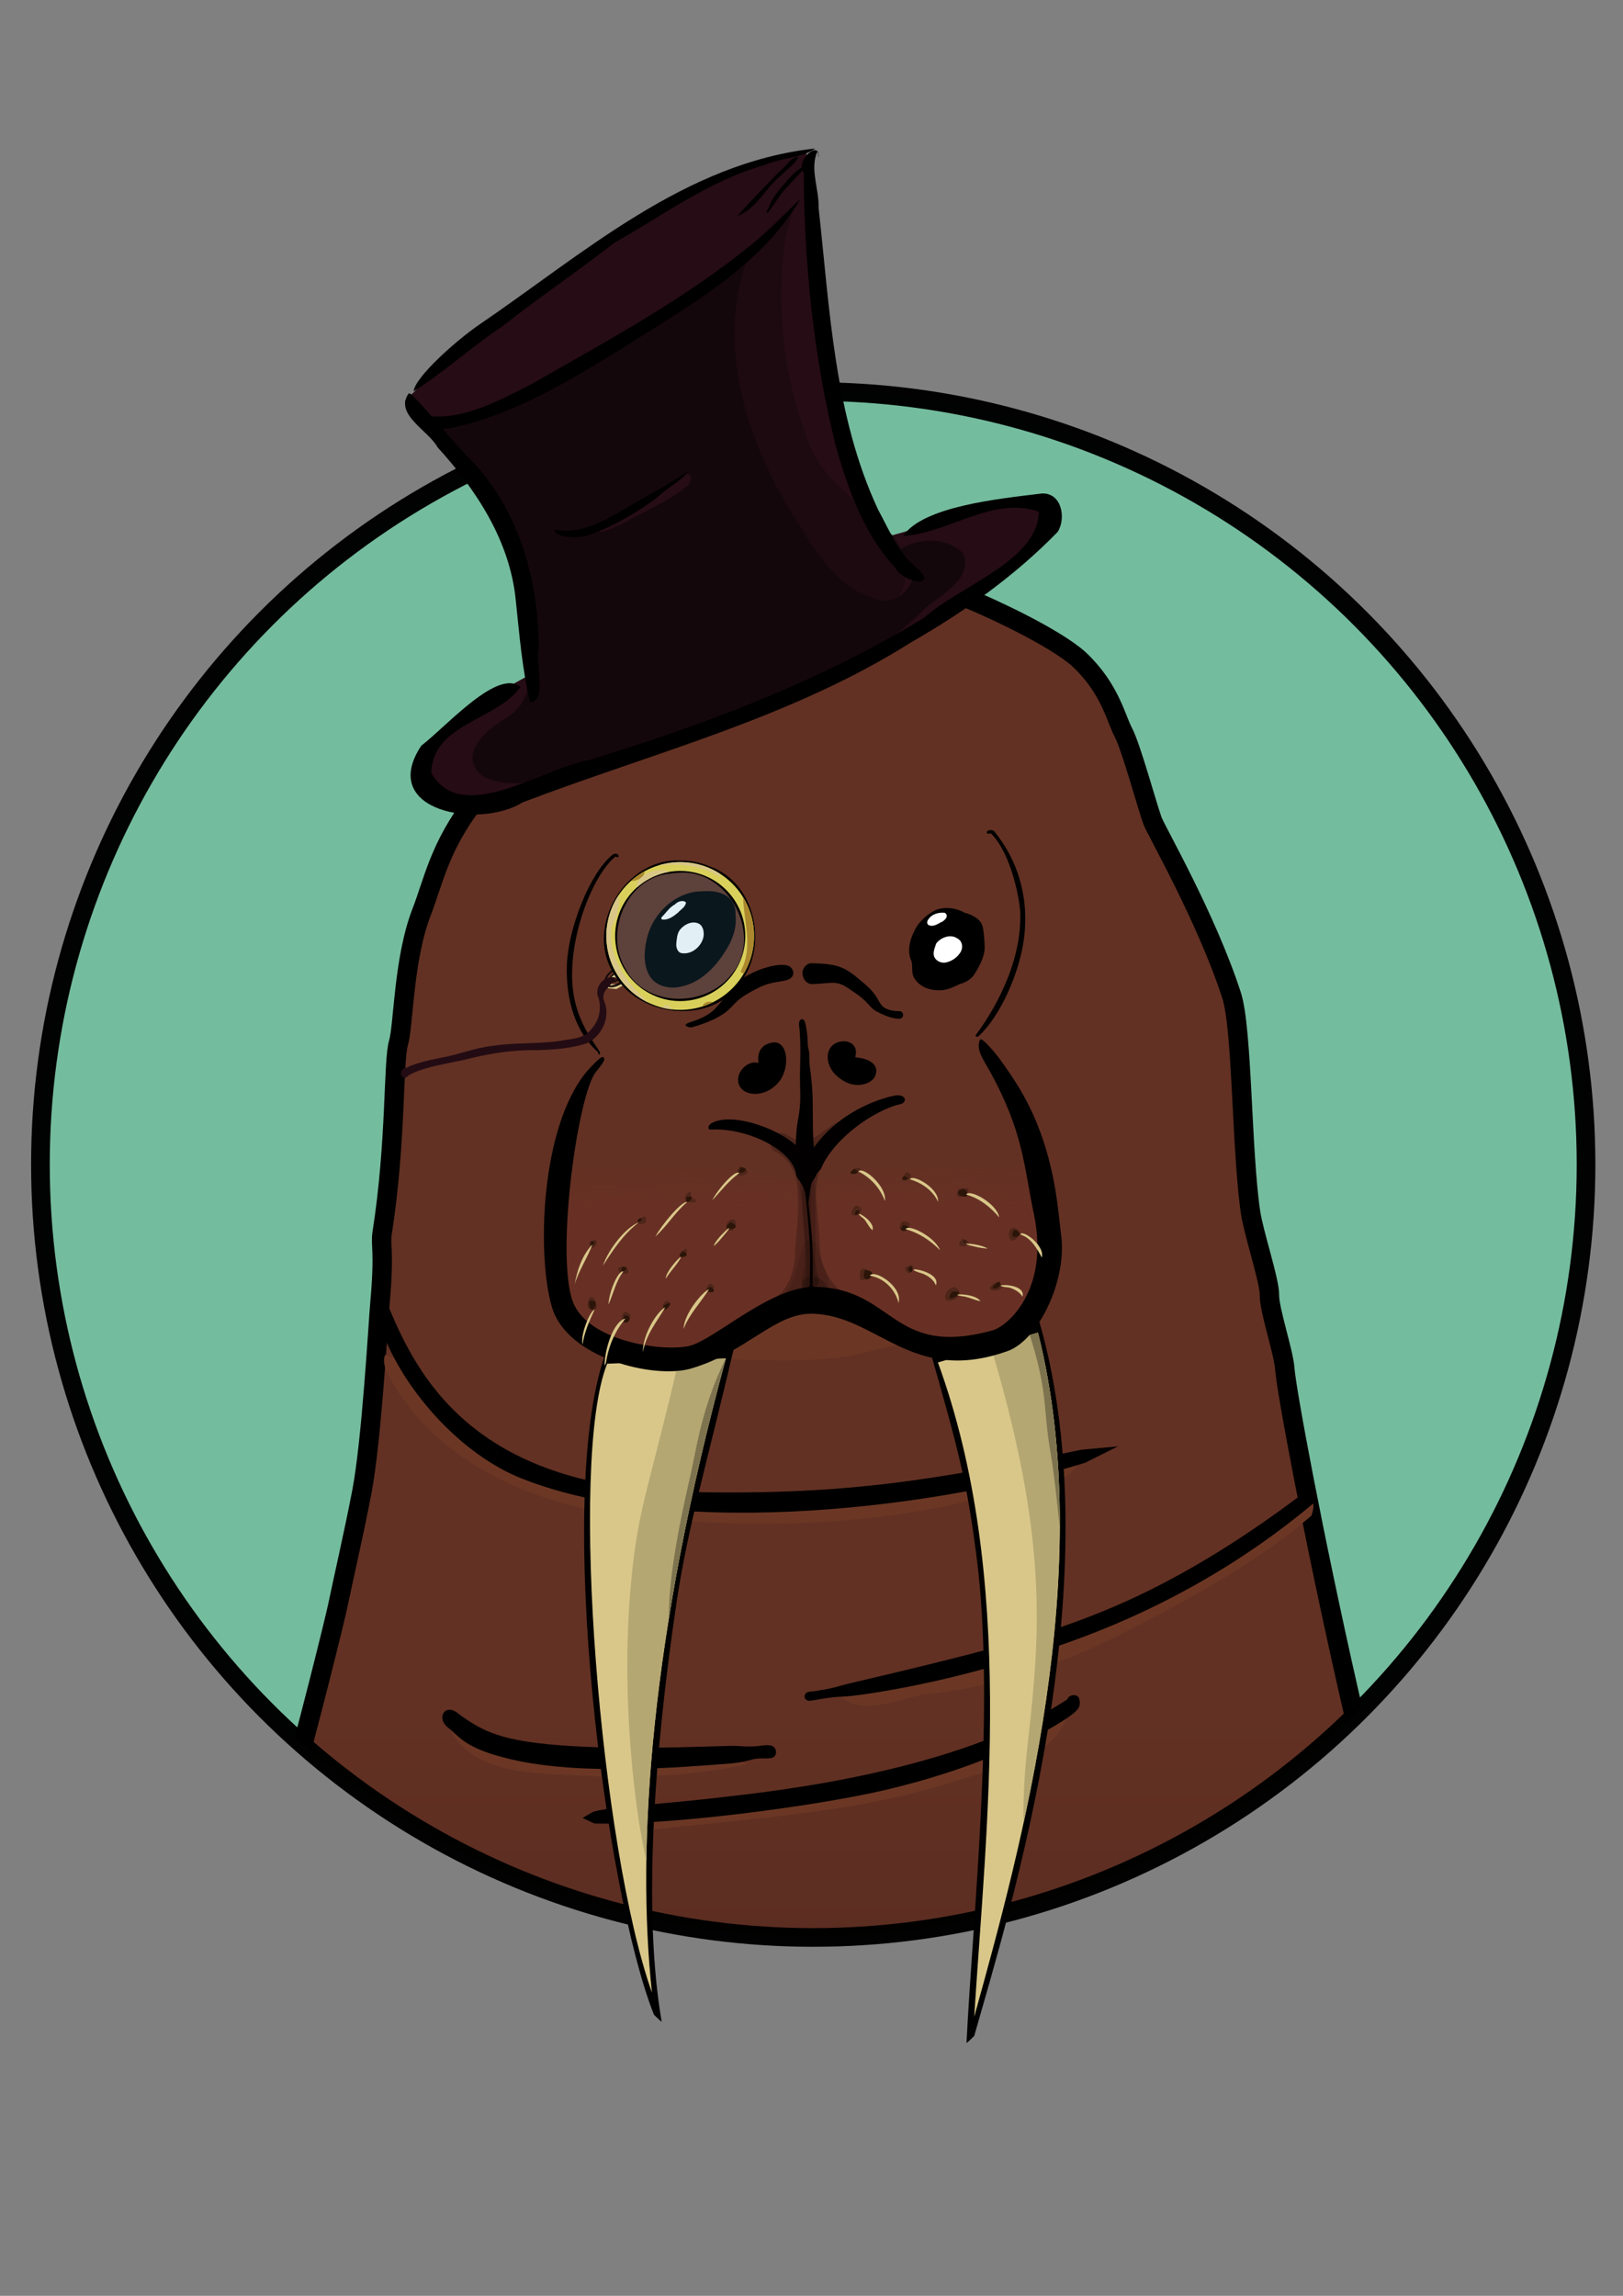 <?xml version="1.0" encoding="UTF-8" standalone="no"?>
<!-- Created with Inkscape (http://www.inkscape.org/) -->

<svg
   xmlns:dc="http://purl.org/dc/elements/1.1/"
   xmlns:cc="http://creativecommons.org/ns#"
   xmlns:rdf="http://www.w3.org/1999/02/22-rdf-syntax-ns#"
   xmlns:svg="http://www.w3.org/2000/svg"
   xmlns="http://www.w3.org/2000/svg"
   xmlns:xlink="http://www.w3.org/1999/xlink"
   xmlns:sodipodi="http://sodipodi.sourceforge.net/DTD/sodipodi-0.dtd"
   xmlns:inkscape="http://www.inkscape.org/namespaces/inkscape"
   width="210mm"
   height="297mm"
   viewBox="0 0 210 297"
   version="1.1"
   id="svg1334"
   inkscape:version="0.92.2 5c3e80d, 2017-08-06"
   sodipodi:docname="walrus-simplified.svg">
  <rect x="0" y="0" width="210" height="297" fill="#808080" stroke="none"/>
  <defs
     id="defs1328">
    <clipPath
       clipPathUnits="userSpaceOnUse"
       id="clipPath6687">
      <circle
         id="circle6689"
         cx="144.528"
         cy="187.377"
         r="59.679"
         style="fill:#000000;fill-opacity:1;stroke:#000000;stroke-width:1.441;stroke-miterlimit:4;stroke-dasharray:none;stroke-opacity:0.986" />
    </clipPath>
    <linearGradient
       inkscape:collect="always"
       xlink:href="#linearGradient4695"
       id="linearGradient6677"
       gradientUnits="userSpaceOnUse"
       gradientTransform="translate(-0.099,-0.364)"
       x1="101.862"
       y1="105.257"
       x2="101.862"
       y2="285.931" />
    <linearGradient
       inkscape:collect="always"
       id="linearGradient4695">
      <stop
         style="stop-color:#623123;stop-opacity:1"
         offset="0"
         id="stop4691" />
      <stop
         id="stop4707"
         offset="0.464"
         style="stop-color:#623123;stop-opacity:1" />
      <stop
         style="stop-color:#50251e;stop-opacity:1"
         offset="0.757"
         id="stop4709" />
      <stop
         style="stop-color:#421d1b;stop-opacity:1"
         offset="1"
         id="stop4693" />
    </linearGradient>
    <linearGradient
       inkscape:collect="always"
       xlink:href="#linearGradient1435"
       id="linearGradient6679"
       gradientUnits="userSpaceOnUse"
       x1="102.618"
       y1="150.19"
       x2="102.595"
       y2="145.957" />
    <linearGradient
       inkscape:collect="always"
       id="linearGradient1435">
      <stop
         style="stop-color:#683024;stop-opacity:1;"
         offset="0"
         id="stop1431" />
      <stop
         style="stop-color:#683024;stop-opacity:0;"
         offset="1"
         id="stop1433" />
    </linearGradient>
    <clipPath
       clipPathUnits="userSpaceOnUse"
       id="clipPath2516">
      <path
         style="fill:#ffffff;fill-opacity:1;stroke:none;stroke-width:0.02;stroke-linecap:butt;stroke-linejoin:miter;stroke-miterlimit:4;stroke-dasharray:none;stroke-opacity:1"
         d="m 86.982,161.963 9.145,-0.405 c -5.779,21.237 -6.917,37.443 -5.692,48.843 -3.91,-10.98 -6.46,-40.88 -3.452,-48.438 z"
         id="path2518"
         inkscape:connector-curvature="0"
         sodipodi:nodetypes="cccc" />
    </clipPath>
    <clipPath
       clipPathUnits="userSpaceOnUse"
       id="clipPath2520">
      <path
         style="fill:#ffffff;fill-opacity:1;stroke:none;stroke-width:0.04;stroke-linecap:butt;stroke-linejoin:miter;stroke-miterlimit:4;stroke-dasharray:none;stroke-opacity:1"
         d="m 112.464,161.864 7.706,-2.298 c 4.601,18.262 -1.296,39.693 -4.91,52.701 0.935,-14.81 3.247,-33.847 -2.795,-50.404 z"
         id="path2522"
         inkscape:connector-curvature="0"
         sodipodi:nodetypes="cccc" />
    </clipPath>
    <clipPath
       clipPathUnits="userSpaceOnUse"
       id="clipPath2353">
      <path
         inkscape:connector-curvature="0"
         id="path2355"
         d="m 92.674,123.303 a 5.707,5.707 0 0 0 -5.707,5.707 5.707,5.707 0 0 0 5.707,5.708 5.707,5.707 0 0 0 5.707,-5.708 5.707,5.707 0 0 0 -5.707,-5.707 z m 0,0.68 a 5.027,5.027 0 0 1 5.027,5.027 5.027,5.027 0 0 1 -5.027,5.027 5.027,5.027 0 0 1 -5.027,-5.027 5.027,5.027 0 0 1 5.027,-5.027 z"
         style="opacity:1;fill:#ffffff;fill-opacity:1;stroke:none;stroke-width:0.01;stroke-miterlimit:4;stroke-dasharray:none;stroke-opacity:1" />
    </clipPath>
    <clipPath
       clipPathUnits="userSpaceOnUse"
       id="clipPath1118">
      <path
         style="fill:#ffffff;fill-opacity:1;stroke:none;stroke-width:0.02;stroke-linecap:butt;stroke-linejoin:miter;stroke-miterlimit:4;stroke-dasharray:none;stroke-opacity:1"
         d="m 86.982,161.963 9.145,-0.405 c -5.779,21.237 -6.917,37.443 -5.692,48.843 -3.91,-10.98 -6.46,-40.88 -3.452,-48.438 z"
         id="path1116"
         inkscape:connector-curvature="0"
         sodipodi:nodetypes="cccc" />
    </clipPath>
    <clipPath
       clipPathUnits="userSpaceOnUse"
       id="clipPath1122">
      <path
         style="fill:#ffffff;fill-opacity:1;stroke:none;stroke-width:0.04;stroke-linecap:butt;stroke-linejoin:miter;stroke-miterlimit:4;stroke-dasharray:none;stroke-opacity:1"
         d="m 112.464,161.864 7.706,-2.298 c 4.601,18.262 -1.296,39.693 -4.91,52.701 0.935,-14.81 3.247,-33.847 -2.795,-50.404 z"
         id="path1120"
         inkscape:connector-curvature="0"
         sodipodi:nodetypes="cccc" />
    </clipPath>
  </defs>
  <sodipodi:namedview
     id="base"
     pagecolor="#ffffff"
     bordercolor="#666666"
     borderopacity="1.0"
     inkscape:pageopacity="0.0"
     inkscape:pageshadow="2"
     inkscape:zoom="0.35"
     inkscape:cx="-13.166898"
     inkscape:cy="1205.0173"
     inkscape:document-units="mm"
     inkscape:current-layer="layer1"
     showgrid="false"
     inkscape:window-width="1920"
     inkscape:window-height="1080"
     inkscape:window-x="0"
     inkscape:window-y="0"
     inkscape:window-maximized="0" />
  <g
     inkscape:label="Layer 1"
     inkscape:groupmode="layer"
     id="layer1"
     style="display:inline">
    <g
       style="display:inline"
       id="g7301"
       transform="matrix(1.58,0,0,1.58,-128.104,-128.753)">
      <circle
         style="opacity:1;fill:#74bc9e;fill-opacity:1;stroke:none;stroke-width:1.528;stroke-miterlimit:4;stroke-dasharray:none;stroke-opacity:0.986"
         r="63.287"
         cy="176.836"
         cx="147.676"
         id="circle1488" />
      <g
         style="opacity:1"
         clip-path="url(#clipPath6687)"
         id="g5415"
         transform="matrix(1.06,0,0,1.06,-5.589,-21.868)">
        <g
           transform="translate(41.639,40.795)"
           id="g5073"
           style="display:inline">
          <path
             style="display:inline;opacity:1;fill:url(#linearGradient6677);fill-opacity:1;stroke:#000000;stroke-width:1.5;stroke-linecap:butt;stroke-linejoin:miter;stroke-miterlimit:4;stroke-dasharray:none;stroke-opacity:1"
             d="m 152.846,215.924 c -5.118,-8.534 -13.218,-50.114 -13.464,-53.49 -0.095,-1.308 -1.206,-4.547 -1.186,-5.679 0.02,-1.11 -1.214,-4.733 -1.461,-6.409 -0.7,-4.747 -0.626,-14.162 -1.462,-16.743 -1.948,-6.01 -5.835,-12.724 -6.114,-13.497 -0.435,-1.207 -1.669,-5.737 -2.247,-6.817 -0.578,-1.081 -1.018,-3.371 -3.397,-5.624 -1.895,-1.733 -7.23,-4.217 -9.493,-5.071 -3.007,-2.071 -31.707,8.824 -37.282,16.059 -2.664,3.458 -3.123,6.134 -4.045,8.508 -1.411,3.632 -1.39,8.772 -1.785,10.101 -0.427,1.441 -0.161,7.62 -1.261,14.677 -0.157,1.009 0.201,1.293 -0.176,5.469 -0.133,1.473 -0.635,10.591 -1.403,14.583 -0.622,3.231 -1.468,6.883 -1.853,8.757 -0.385,1.874 -8.14,33.27 -10.813,34.874 z"
             id="path5069"
             inkscape:connector-curvature="0"
             sodipodi:nodetypes="cssssszccsssssszcc" />
          <path
             style="fill:url(#linearGradient6679);fill-opacity:1;stroke:none;stroke-width:0.265px;stroke-linecap:butt;stroke-linejoin:miter;stroke-opacity:1"
             d="m 102.408,148.054 c -2.755,-5.7e-4 -9.401,-4.046 -18.99,-2.456 l -0.374,11.599 4.911,4.326 7.437,-0.234 6.221,-3.578 7.811,1.824 4.864,1.731 4.888,-1.894 2.643,-6.595 -3.04,-10.571 c -7.554,-0.527 -12.044,5.847 -16.37,5.847 z"
             id="path5071"
             inkscape:connector-curvature="0"
             sodipodi:nodetypes="sccccccccccs" />
        </g>
        <path
           inkscape:connector-curvature="0"
           id="path5075"
           d="m 136.145,202.46 c 10.864,0.314 9.872,0.05 15.164,-1.124 0.066,0.017 -3.241,-2.613 -3.241,-2.613 l -6.945,0.265 z"
           style="display:inline;fill:#6b3724;fill-opacity:1;stroke:none;stroke-width:0.265px;stroke-linecap:butt;stroke-linejoin:miter;stroke-opacity:1" />
        <g
           transform="translate(41.639,40.795)"
           id="g5101">
          <g
             id="g5099">
            <path
               style="fill:#6b3724;fill-opacity:1;stroke:none;stroke-width:0.025;stroke-linecap:butt;stroke-linejoin:miter;stroke-miterlimit:4;stroke-dasharray:none;stroke-opacity:0.323"
               d="m 122.54,189.322 c -1.269,3.448 -5.34,3.849 -8.354,4.886 -8.015,2.638 -16.526,2.951 -24.84,3.976 -3.264,-1.136 2.214,-1.877 3.342,-1.847 8.492,-1.114 17.234,-1.737 25.156,-5.282 1.565,-0.578 3.131,-1.156 4.696,-1.733 z"
               id="path5091"
               inkscape:connector-curvature="0" />
            <path
               style="fill:#6b3724;fill-opacity:1;stroke:none;stroke-width:0.03;stroke-linecap:butt;stroke-linejoin:miter;stroke-miterlimit:4;stroke-dasharray:none;stroke-opacity:0.246"
               d="m 74.771,190.085 c 1.664,3.504 6.042,3.587 9.39,3.735 4.567,0.26 9.196,0.153 13.677,-0.84 -3.979,-1.687 -8.374,-0.305 -12.515,-1.011 -3.6,0.021 -7.341,-0.035 -10.553,-1.884 z"
               id="path5093"
               inkscape:connector-curvature="0" />
            <path
               style="fill:#6b3724;fill-opacity:1;stroke:none;stroke-width:0.03;stroke-linecap:butt;stroke-linejoin:miter;stroke-miterlimit:4;stroke-dasharray:none;stroke-opacity:0.294"
               d="m 141.44,173.787 c -4.512,3.853 -9.814,6.664 -15.076,9.34 -4.676,2.3 -9.705,3.96 -14.894,4.479 -2.013,0.35 -5.087,1.813 -6.596,-0.105 6.561,-1.872 13.378,-2.857 19.821,-5.117 4.401,-2.047 8.292,-5.013 12.556,-7.319 0.562,0.259 5.26,-4.428 4.189,-1.279 z"
               id="path5095"
               inkscape:connector-curvature="0" />
            <path
               style="fill:#6b3724;fill-opacity:1;stroke:none;stroke-width:0.03;stroke-linecap:butt;stroke-linejoin:miter;stroke-miterlimit:4;stroke-dasharray:none;stroke-opacity:0.399"
               d="m 69.9,162.468 c 3.42,6.998 11.281,10.459 18.668,11.331 10.722,1.184 21.85,0.791 32.105,-2.815 1.676,0.922 4.533,-2.601 1.185,-1.397 -8.255,1.481 -16.538,3.766 -25.001,3.018 -7.407,0.173 -15.31,-1.11 -21.315,-5.73 -2.406,-1.259 -3.133,-4.975 -5.662,-5.505 -0.173,0.353 -0.053,0.742 0.02,1.097 z"
               id="path5097"
               inkscape:connector-curvature="0" />
          </g>
        </g>
        <g
           transform="translate(41.639,40.795)"
           id="g5121">
          <path
             style="fill:#000000;fill-opacity:1;stroke:none;stroke-width:0.05;stroke-linecap:butt;stroke-linejoin:miter;stroke-miterlimit:4;stroke-dasharray:none;stroke-opacity:1"
             d="m 126.496,168.431 -2.84,0.264 c -11.793,2.454 -18.676,3.54 -30.624,3.255 -16.519,-0.394 -20.73,-9.174 -22.878,-14.266 l -0.325,2.32 c 1.731,4.315 5.972,9.092 10.635,10.927 12.307,4.844 32.662,2.12 43.486,-1.229 z"
             id="path5103"
             inkscape:connector-curvature="0"
             sodipodi:nodetypes="ccsccscc" />
          <path
             style="opacity:1;fill:#000000;fill-opacity:1;stroke:none;stroke-width:0.05;stroke-linecap:butt;stroke-linejoin:miter;stroke-miterlimit:4;stroke-dasharray:none;stroke-opacity:1"
             d="m 141.254,171.72 c -9.905,7.574 -16.543,9.803 -20.671,11.179 -4.713,1.571 -14.83,3.806 -15.387,3.985 -0.837,0.27 -2.078,0.468 -2.464,0.488 -0.649,0.033 -0.537,0.765 -0.041,0.711 0.496,-0.054 1.482,-0.296 2.61,-0.325 1.128,-0.029 7.659,-0.99 13.926,-3.073 7.144,-2.084 15.253,-5.836 22.492,-11.958 z"
             id="path5105"
             inkscape:connector-curvature="0"
             sodipodi:nodetypes="csssccccc" />
          <path
             style="opacity:1;fill:#000000;fill-opacity:1;stroke:none;stroke-width:0.05;stroke-linecap:butt;stroke-linejoin:miter;stroke-miterlimit:4;stroke-dasharray:none;stroke-opacity:1"
             d="m 75.58,189.116 c -1.067,-0.943 -1.786,0.306 -0.852,1.034 0.934,0.728 1.285,1.603 4.82,2.443 5.614,1.335 13.711,0.574 16.815,0.351 1.475,-0.106 1.719,-0.367 2.355,-0.4 0.636,-0.034 0.523,0.025 0.998,-0.044 0.514,-0.074 0.482,-0.9 -0.097,-0.971 -0.663,-0.082 -0.809,0.189 -2.55,0.044 -0.75,-0.062 -7.29,0.341 -12.762,0.013 -5.472,-0.327 -6.883,-1.14 -8.727,-2.469 z"
             id="path5107"
             inkscape:connector-curvature="0"
             sodipodi:nodetypes="cssscsssccc" />
          <path
             style="opacity:1;fill:#000000;fill-opacity:1;stroke:none;stroke-width:0.05;stroke-linecap:butt;stroke-linejoin:miter;stroke-miterlimit:4;stroke-dasharray:none;stroke-opacity:0.919"
             d="m 122.581,187.975 c -8.599,5.655 -22.993,7.117 -26.372,7.524 -4.522,0.544 -9.323,0.802 -10.283,1.174 0.012,-0.006 -0.795,0.462 -0.795,0.462 l 0.9,0.427 c 5.858,0.164 17.109,-1.345 22.316,-2.549 8.839,-2.044 13.843,-5.235 14.712,-5.963 0.411,-0.344 0.586,-0.597 0.438,-1.133 -0.109,-0.393 -0.797,-0.334 -0.918,0.058 z"
             id="path5109"
             inkscape:connector-curvature="0"
             sodipodi:nodetypes="cscccssscc" />
          <path
             style="fill:#000000;fill-opacity:1;stroke:none;stroke-width:0.05;stroke-linecap:butt;stroke-linejoin:miter;stroke-miterlimit:4;stroke-dasharray:none;stroke-opacity:1"
             d="m 131.599,220.397 c 0.313,-0.11 0.732,0.19 0.661,0.331 -0.07,0.141 -0.167,0.25 -0.415,0.097 -0.324,-0.197 -0.357,-0.389 -0.246,-0.428 z"
             id="path5117"
             inkscape:connector-curvature="0"
             sodipodi:nodetypes="sccs" />
        </g>
        <g
           transform="translate(41.639,40.795)"
           id="g5177">
          <g
             id="g5163"
             style="opacity:1">
            <path
               sodipodi:nodetypes="csssssscsc"
               inkscape:connector-curvature="0"
               id="path5147"
               d="m 87.406,122.768 c -1.755,1.446 -3.387,5.705 -3.486,8.462 -0.099,2.756 0.691,5.219 2.354,6.713 0.1,0.09 0.071,0.184 0.095,0.209 0.043,0.046 0.173,-0.035 0.09,-0.182 -0.417,-0.741 -1.834,-2.327 -2.091,-4.975 -0.372,-3.831 1.52,-8.629 3.267,-10.093 0.092,-0.077 0.22,0.09 0.276,0.007 0.068,-0.259 -0.32,-0.344 -0.504,-0.141 z"
               style="display:inline;opacity:1;fill:#000000;fill-opacity:1;stroke:none;stroke-width:0.05;stroke-linecap:butt;stroke-linejoin:miter;stroke-miterlimit:4;stroke-dasharray:none;stroke-opacity:1" />
            <path
               style="display:inline;opacity:1;fill:#000000;fill-opacity:1;stroke:none;stroke-width:0.025;stroke-linecap:butt;stroke-linejoin:miter;stroke-miterlimit:4;stroke-dasharray:none;stroke-opacity:1"
               d="m 116.946,120.938 c 1.83,2.252 2.676,5.085 2.298,8.179 -0.339,2.77 -1.876,6.142 -3.531,7.644 -0.08,0.073 -0.288,0.008 -0.194,-0.118 0.507,-0.683 3.567,-4.796 3.426,-9.416 -0.027,-0.879 -0.637,-4.478 -2.231,-6.106 -0.084,-0.086 -0.27,0.042 -0.329,-0.039 -0.159,-0.218 0.384,-0.362 0.561,-0.144 z"
               id="path5149"
               inkscape:connector-curvature="0"
               sodipodi:nodetypes="ssssssss" />
            <path
               sodipodi:nodetypes="cccsccccc"
               inkscape:connector-curvature="0"
               id="path5153"
               d="m 95.351,134.648 c 1.082,-1.152 0.643,-1.006 1.637,-1.947 1.128,-1.099 3.65,-1.819 4.217,-1.275 0.266,0.228 0.317,0.702 -0.115,0.918 -0.502,0.252 -1.328,0.127 -2.377,0.672 -1.584,0.783 -1.693,1.111 -2.254,1.649 -0.889,0.865 -2.669,1.336 -2.868,1.394 -0.199,0.059 -0.778,-0.126 -0.339,-0.313 0.438,-0.187 1.386,-0.386 2.099,-1.099 z"
               style="display:inline;fill:#000000;fill-opacity:1;stroke:none;stroke-width:0.265px;stroke-linecap:butt;stroke-linejoin:miter;stroke-opacity:1" />
            <path
               sodipodi:nodetypes="csssccczcccc"
               inkscape:connector-curvature="0"
               id="path5155"
               d="m 108.223,134.343 c -0.302,-0.347 -0.279,-0.764 -1.356,-1.683 -1.453,-1.239 -1.855,-1.501 -4.097,-1.546 -0.296,-0.006 -0.654,0.375 -0.649,0.722 0.008,0.588 0.395,0.897 0.736,0.89 0.752,-0.016 1.505,-0.141 1.79,-0.093 0.674,0.093 0.992,0.413 1.664,0.864 0.701,0.455 1.115,1.099 1.391,1.258 0.276,0.158 1.102,0.617 1.836,0.65 0.498,0.016 0.432,-0.583 0.076,-0.589 -1.112,0.004 -1.391,-0.473 -1.391,-0.473 z"
               style="fill:#000000;fill-opacity:1;stroke:none;stroke-width:0.265px;stroke-linecap:butt;stroke-linejoin:miter;stroke-opacity:1" />
            <path
               sodipodi:nodetypes="ccccc"
               inkscape:connector-curvature="0"
               id="path5157"
               d="m 98.719,138.821 c -0.185,-1.395 0.889,-1.542 1.042,-1.571 1.153,-0.248 1.448,1.654 0.661,2.869 -0.922,1.29 -2.425,1.309 -2.997,0.707 -0.824,-0.89 0.31,-2.303 1.294,-2.005 z"
               style="fill:#000000;fill-opacity:1;stroke:none;stroke-width:0.01;stroke-linecap:butt;stroke-linejoin:miter;stroke-miterlimit:4;stroke-dasharray:none;stroke-opacity:0.173" />
            <path
               style="fill:#000000;fill-opacity:1;stroke:none;stroke-width:0.01;stroke-linecap:butt;stroke-linejoin:miter;stroke-miterlimit:4;stroke-dasharray:none;stroke-opacity:0.173"
               d="m 106.196,138.375 c 0.294,-1.093 -0.664,-1.235 -0.82,-1.232 -1.446,-0.008 -1.689,1.529 -0.749,2.542 1.461,1.435 2.828,0.679 3.062,0.233 0.413,-0.816 -0.154,-1.409 -1.493,-1.543 z"
               id="path5159"
               inkscape:connector-curvature="0"
               sodipodi:nodetypes="ccccc" />
            <path
               sodipodi:nodetypes="cssccscccccsssssssscsssccssccc"
               inkscape:connector-curvature="0"
               id="path5161"
               d="m 101.601,145.166 c -1.508,-1.359 -5.019,-2.576 -6.536,-1.678 -0.228,0.135 -0.327,0.489 -0.029,0.474 2.824,-0.151 6.338,1.582 6.595,3.473 0.052,0.401 0.615,0.677 0.724,1.652 0.034,0.247 0.279,2.528 0.336,3.894 0.065,1.543 -0.033,2.166 0.015,3.006 -0.144,0.179 -0.209,0.27 -0.344,0.33 0.23,0.033 0.409,0.058 0.409,0.058 0,0 0.323,-0.058 0.379,-0.094 -0.074,-0.05 -0.166,-0.171 -0.253,-0.273 -0.002,-0.844 0.055,-2.31 -0.056,-3.787 -0.056,-0.738 -0.177,-1.753 -0.229,-2.271 -0.038,-0.381 -0.035,-0.404 0.005,-0.61 0.078,-0.406 0.055,-0.751 0.229,-1.294 0.058,-0.18 0.18,-0.215 0.282,-0.462 0.162,-0.392 0.348,-0.43 0.43,-0.622 1.055,-2.461 4.317,-4.566 6.052,-4.941 0.677,-0.147 0.494,-0.776 -0.236,-0.703 -0.188,0.019 -3.968,0.688 -6.374,4.033 -0.104,-1.333 -0.066,-1.532 -0.085,-3.139 -0.009,-0.805 -0.007,-1.315 -0.166,-2.649 -0.034,-0.287 -0.118,-0.575 -0.102,-1.401 0.005,-0.256 -0.118,-0.549 -0.115,-0.806 -0.015,-0.554 -0.07,-1.142 -0.215,-1.668 -0.079,-0.378 -0.526,-0.327 -0.458,0.226 0.176,1.418 0.061,3.483 0.063,3.863 0.006,1.394 0.11,1.876 -0.11,3.211 -0.155,0.787 -0.193,1.449 -0.211,2.179 z"
               style="fill:#000000;fill-opacity:1;stroke:none;stroke-width:0.01;stroke-linecap:butt;stroke-linejoin:miter;stroke-miterlimit:4;stroke-dasharray:none;stroke-opacity:1" />
          </g>
          <g
             id="g5175"
             style="fill:#090201;fill-opacity:0.235">
            <path
               style="fill:#090201;fill-opacity:0.235;stroke:none;stroke-width:0.005;stroke-linecap:butt;stroke-linejoin:miter;stroke-miterlimit:4;stroke-dasharray:none;stroke-opacity:0.465"
               d="m 104.904,143.356 c -0.994,0.459 -1.748,1.482 -2.914,1.517 -0.679,-0.091 -1.196,-0.881 -1.934,-0.589 -0.669,0.219 -0.516,1.297 0.118,1.457 1.025,0.606 1.571,1.801 1.574,2.967 0.14,1.762 -0.162,3.515 -0.229,5.273 -0.126,1.106 -0.514,2.3 -1.481,2.948 -0.298,0.752 0.835,1.001 1.34,0.701 1.103,-0.299 2.257,-0.212 3.383,-0.192 0.599,0.047 1.06,-0.689 0.39,-0.973 -1.066,-0.809 -1.642,-2.131 -1.692,-3.45 -0.049,-1.149 -0.16,-2.294 -0.265,-3.439 -0.179,-1.923 0.573,-3.862 1.862,-5.277 0.203,-0.284 0.38,-0.901 -0.151,-0.943 z"
               id="path5165"
               inkscape:connector-curvature="0" />
            <path
               style="opacity:0.708;fill:#090201;fill-opacity:0.235;stroke:none;stroke-width:0.005;stroke-linecap:butt;stroke-linejoin:miter;stroke-miterlimit:4;stroke-dasharray:none;stroke-opacity:1"
               d="m 103.022,147.341 c 0.161,2.6 0.101,5.205 0.08,7.808 0.664,0.452 0.043,1.634 -0.699,1.451 -0.681,-0.44 -0.188,-1.293 -0.156,-1.917 0.179,-1.681 -0.155,-3.359 -0.15,-5.04 -0.098,-0.661 -0.394,-1.431 0.071,-2.023 0.194,-0.251 0.546,-0.386 0.853,-0.279 z"
               id="path5167"
               inkscape:connector-curvature="0" />
            <path
               style="opacity:0.466;fill:#090201;fill-opacity:0.235;stroke:none;stroke-width:0.005;stroke-linecap:butt;stroke-linejoin:miter;stroke-miterlimit:4;stroke-dasharray:none;stroke-opacity:1"
               d="m 100.192,157.064 c 1.041,-0.574 1.359,-1.817 1.609,-2.89 0.225,-0.599 0.215,-1.408 0.865,-1.738 0.742,0.114 0.596,1.028 0.854,1.544 0.336,0.809 0.87,1.689 0.549,2.589 -0.372,0.702 -1.285,0.735 -1.976,0.62 -0.629,-0.086 -1.266,-0.245 -1.902,-0.125 z"
               id="path5169"
               inkscape:connector-curvature="0" />
            <path
               style="opacity:0.708;fill:#090201;fill-opacity:0.235;stroke:none;stroke-width:0.005;stroke-linecap:butt;stroke-linejoin:miter;stroke-miterlimit:4;stroke-dasharray:none;stroke-opacity:1"
               d="m 102.115,148.095 c -0.157,2.588 0.507,5.159 0.241,7.746 0.141,0.672 1.055,0.244 1.069,-0.283 -0.104,-0.494 -0.289,-0.989 -0.365,-1.503 -0.371,-2.042 -0.281,-4.13 -0.283,-6.196 -0.183,-0.346 -0.553,0.03 -0.662,0.236 z"
               id="path5171"
               inkscape:connector-curvature="0" />
            <path
               style="opacity:0.823;fill:#090201;fill-opacity:0.235;stroke:none;stroke-width:0.005;stroke-linecap:butt;stroke-linejoin:miter;stroke-miterlimit:4;stroke-dasharray:none;stroke-opacity:1"
               d="m 104.101,156.486 c 0.018,-0.858 -1.105,-1.441 -1.813,-0.98 -0.515,0.57 0.354,1.368 0.964,1.08 0.281,-0.049 0.564,-0.081 0.848,-0.1 z"
               id="path5173"
               inkscape:connector-curvature="0" />
          </g>
        </g>
        <g
           transform="translate(41.639,40.795)"
           id="g5325">
          <path
             style="fill:#000000;fill-opacity:1;stroke:none;stroke-width:0.005;stroke-linecap:butt;stroke-linejoin:miter;stroke-miterlimit:4;stroke-dasharray:none;stroke-opacity:1"
             d="m 112.522,126.956 c 0.697,-0.211 1.474,-0.106 2.107,0.248 0.57,0.164 1.227,0.447 1.41,1.068 0.121,0.582 0.149,1.18 0.157,1.772 -0.082,0.736 -0.459,1.4 -0.853,2.012 -0.258,0.337 -0.644,0.551 -1.049,0.658 -0.514,0.242 -1.046,0.518 -1.631,0.487 -0.787,0.021 -1.659,-0.345 -1.987,-1.103 -0.159,-0.436 0.015,-0.935 -0.223,-1.351 -0.258,-0.857 0.068,-1.761 0.512,-2.495 0.389,-0.562 0.932,-1.019 1.557,-1.296 z"
             id="path5319"
             inkscape:connector-curvature="0" />
          <path
             style="fill:#ffffff;fill-opacity:1;stroke:none;stroke-width:0.005;stroke-linecap:butt;stroke-linejoin:miter;stroke-miterlimit:4;stroke-dasharray:none;stroke-opacity:1"
             d="m 111.829,127.749 c 0.264,-0.429 0.813,-0.585 1.291,-0.528 0.378,0.246 -0.055,0.657 -0.34,0.747 -0.271,0.163 -0.659,0.378 -0.957,0.17 -0.102,-0.107 -0.078,-0.279 0.006,-0.389 z"
             id="path5321"
             inkscape:connector-curvature="0" />
          <path
             style="fill:#ffffff;fill-opacity:1;stroke:none;stroke-width:0.005;stroke-linecap:butt;stroke-linejoin:miter;stroke-miterlimit:4;stroke-dasharray:none;stroke-opacity:1"
             d="m 112.452,129.587 c 0.37,-0.485 1.136,-0.759 1.666,-0.367 0.379,0.209 0.424,0.739 0.191,1.074 -0.246,0.39 -0.667,0.671 -1.116,0.764 -0.417,0.08 -0.922,-0.195 -0.938,-0.652 -0.013,-0.286 0.111,-0.553 0.197,-0.819 z"
             id="path5323"
             inkscape:connector-curvature="0" />
        </g>
        <g
           transform="translate(41.639,40.795)"
           id="g5333">
          <path
             style="fill:#000000;fill-opacity:1;stroke:none;stroke-width:0.265px;stroke-linecap:butt;stroke-linejoin:miter;stroke-opacity:1"
             d="m 93.848,125.592 c -1.875,0.288 -3.39,1.891 -3.773,3.719 -0.21,0.937 -0.253,1.998 0.274,2.843 0.499,0.74 1.49,0.968 2.324,0.779 1.453,-0.273 2.594,-1.369 3.37,-2.574 0.607,-0.87 1.041,-1.936 0.9,-3.015 0.057,-0.66 -0.342,-1.325 -0.96,-1.572 -0.666,-0.312 -1.425,-0.229 -2.134,-0.18 z"
             id="path5327"
             inkscape:connector-curvature="0" />
          <path
             style="fill:#ffffff;fill-opacity:1;stroke:none;stroke-width:0.005;stroke-linecap:butt;stroke-linejoin:miter;stroke-miterlimit:4;stroke-dasharray:none;stroke-opacity:1"
             d="m 92.6,128.603 c 0.323,-0.461 0.98,-0.814 1.527,-0.538 0.344,0.205 0.407,0.678 0.34,1.043 -0.166,0.709 -0.873,1.325 -1.622,1.236 -0.372,-0.022 -0.499,-0.437 -0.474,-0.751 0.039,-0.333 0.051,-0.697 0.23,-0.989 z"
             id="path5329"
             inkscape:connector-curvature="0" />
          <path
             style="fill:#ffffff;fill-opacity:1;stroke:none;stroke-width:0.005;stroke-linecap:butt;stroke-linejoin:miter;stroke-miterlimit:4;stroke-dasharray:none;stroke-opacity:1"
             d="m 91.263,127.532 c 0.332,-0.325 0.585,-0.746 1.009,-0.966 0.194,-0.216 0.606,-0.362 0.844,-0.157 -0.009,0.349 -0.397,0.548 -0.608,0.792 -0.335,0.276 -0.736,0.585 -1.194,0.542 -0.127,-0.012 -0.122,-0.14 -0.051,-0.211 z"
             id="path5331"
             inkscape:connector-curvature="0" />
        </g>
        <g
           transform="translate(41.639,40.795)"
           id="g5381">
          <g
             id="g5343"
             style="opacity:1">
            <path
               inkscape:connector-curvature="0"
               id="path5335"
               transform="scale(0.265)"
               d="m 330.898,497.383 -2.496,2.578 0.301,2.113 2.379,0.23 2.281,-1.258 -0.67,-0.996 -1.428,0.883 -1.512,-0.07 -0.055,-0.922 1.867,-1.564 z"
               style="fill:#d9c789;fill-opacity:1;stroke:none;stroke-width:1px;stroke-linecap:butt;stroke-linejoin:miter;stroke-opacity:1" />
            <g
               style="fill:#130909;fill-opacity:1;stroke:none"
               id="g5341">
              <path
                 style="fill:#130909;fill-opacity:1;stroke:none;stroke-width:0.005;stroke-linecap:butt;stroke-linejoin:miter;stroke-miterlimit:4;stroke-dasharray:none;stroke-opacity:0.896"
                 d="m 87.487,131.558 c -0.658,0.482 -0.765,0.948 -0.634,1.181 0.144,0.256 0.614,0.401 1.356,-0.076 -0.003,-0.009 -0.124,-0.109 -0.125,-0.111 -0.749,0.419 -0.995,0.3 -1.104,0.121 -0.124,-0.223 0.099,-0.652 0.562,-0.991 z"
                 id="path5337"
                 inkscape:connector-curvature="0"
                 sodipodi:nodetypes="csccccc" />
              <path
                 style="fill:#130909;fill-opacity:1;stroke:none;stroke-width:0.005;stroke-linecap:butt;stroke-linejoin:miter;stroke-miterlimit:4;stroke-dasharray:none;stroke-opacity:1"
                 d="m 87.637,131.849 c -0.145,0.093 -0.568,0.4 -0.432,0.643 0.093,0.166 0.263,0.206 0.742,-0.093 l -0.078,-0.113 c -0.298,0.208 -0.471,0.295 -0.56,0.157 -0.101,-0.156 0.136,-0.326 0.347,-0.504 z"
                 id="path5339"
                 inkscape:connector-curvature="0"
                 sodipodi:nodetypes="csccscc" />
            </g>
          </g>
          <g
             id="g5373">
            <path
               style="fill:#459cc1;fill-opacity:0.153;stroke:none;stroke-width:0.265px;stroke-linecap:butt;stroke-linejoin:miter;stroke-opacity:1"
               d="m 90.528,124.037 c -2.211,1.185 -4.093,3.932 -2.891,6.444 0.745,1.755 2.034,3.529 4.144,3.537 2,0.731 3.804,-0.318 4.995,-1.906 1.977,-0.942 0.909,-3.12 0.648,-4.697 0.164,-1.933 -1.641,-3.199 -3.323,-3.593 -1.203,-0.414 -2.4,-0.083 -3.574,0.216 z"
               id="path5345"
               inkscape:connector-curvature="0" />
            <path
               style="opacity:1;fill:#000000;fill-opacity:1;stroke:none;stroke-width:0.011;stroke-miterlimit:4;stroke-dasharray:none;stroke-opacity:1"
               d="m 92.674,123.177 c -4.187,-0.211 -7.374,5.032 -5.195,8.643 1.896,3.523 7.661,4.168 9.932,0.688 2.063,-2.874 1.041,-7.637 -2.449,-8.869 -0.724,-0.299 -1.505,-0.46 -2.289,-0.462 z m 0,0.946 c 3.811,-0.233 6.476,4.992 3.93,7.894 -1.995,2.545 -6.612,2.519 -8.173,-0.487 -1.662,-2.776 0.096,-7.063 3.476,-7.34 l 0.383,-0.045 z"
               id="path5347"
               inkscape:connector-curvature="0" />
            <g
               clip-path="url(#clipPath2353)"
               mask="none"
               id="g5371">
              <path
                 style="opacity:1;fill:#d9d05b;fill-opacity:1;stroke:none;stroke-width:0.01;stroke-miterlimit:4;stroke-dasharray:none;stroke-opacity:1"
                 mask="none"
                 d="m 85.328,122.35 c 4.994,0 9.988,0 14.982,0 0,4.594 0,9.189 0,13.783 -4.994,0 -9.988,0 -14.982,0 0,-4.594 0,-9.189 0,-13.783 z"
                 id="path5349"
                 inkscape:connector-curvature="0" />
              <g
                 id="g5369">
                <g
                   style="opacity:1;fill:#ab882e;fill-opacity:1;stroke:none"
                   id="g5357">
                  <path
                     style="fill:#ab882e;fill-opacity:1;stroke:none;stroke-width:0.005;stroke-linecap:butt;stroke-linejoin:miter;stroke-miterlimit:4;stroke-dasharray:none;stroke-opacity:1"
                     d="m 89.914,123.733 c 0.326,1.501 -2.912,1.19 -0.895,0.164 0.288,-0.101 0.592,-0.14 0.895,-0.164 z"
                     id="path5351"
                     inkscape:connector-curvature="0" />
                  <path
                     style="fill:#ab882e;fill-opacity:1;stroke:none;stroke-width:0.005;stroke-linecap:butt;stroke-linejoin:miter;stroke-miterlimit:4;stroke-dasharray:none;stroke-opacity:1"
                     d="m 97.526,125.469 c -0.083,2.092 0.898,4.317 -0.192,6.276 1.386,1.419 1.908,-1.487 1.537,-2.54 -0.525,-1.239 0.596,-3.564 -0.792,-4.108 l -0.256,0.126 -0.297,0.246 z"
                     id="path5353"
                     inkscape:connector-curvature="0" />
                  <path
                     style="fill:#ab882e;fill-opacity:1;stroke:none;stroke-width:0.005;stroke-linecap:butt;stroke-linejoin:miter;stroke-miterlimit:4;stroke-dasharray:none;stroke-opacity:1"
                     d="m 95.378,134.199 c -0.914,-0.497 -1.496,0.815 -0.253,0.059 z"
                     id="path5355"
                     inkscape:connector-curvature="0" />
                </g>
                <g
                   style="opacity:1;fill:#d9c789;fill-opacity:1;stroke:none"
                   id="g5367">
                  <path
                     style="fill:#d9c789;fill-opacity:1;stroke:none;stroke-width:0.005;stroke-linecap:butt;stroke-linejoin:miter;stroke-miterlimit:4;stroke-dasharray:none;stroke-opacity:1"
                     d="m 92.062,124.238 c -0.93,-1.037 -3.871,0.671 -2.275,1.366 0.897,-0.207 1.383,-1.146 2.275,-1.366 z"
                     id="path5359"
                     inkscape:connector-curvature="0" />
                  <path
                     style="fill:#d9c789;fill-opacity:1;stroke:none;stroke-width:0.005;stroke-linecap:butt;stroke-linejoin:miter;stroke-miterlimit:4;stroke-dasharray:none;stroke-opacity:1"
                     d="m 92.014,134.85 c -0.052,-1.268 -1.98,0.406 -0.248,0.022 z"
                     id="path5361"
                     inkscape:connector-curvature="0" />
                  <path
                     style="fill:#d9c789;fill-opacity:1;stroke:none;stroke-width:0.005;stroke-linecap:butt;stroke-linejoin:miter;stroke-miterlimit:4;stroke-dasharray:none;stroke-opacity:1"
                     d="m 90.675,134.547 c -1.851,-1.528 -3.711,-3.745 -3.279,-6.316 0.617,-0.773 1.037,-3.9 -0.483,-2.208 -0.507,1.432 -0.106,2.996 -0.366,4.48 -0.169,1.448 -0.502,3.037 1.456,3.088 0.891,0.319 1.782,0.638 2.673,0.957 z"
                     id="path5363"
                     inkscape:connector-curvature="0" />
                  <path
                     style="fill:#d9c789;fill-opacity:1;stroke:none;stroke-width:0.005;stroke-linecap:butt;stroke-linejoin:miter;stroke-miterlimit:4;stroke-dasharray:none;stroke-opacity:1"
                     d="m 89.784,123.687 c 2.04,-0.296 4.189,-0.348 5.909,0.733 0.892,-1.305 -2.065,-1.068 -2.877,-1.345 -1.039,-0.086 -2.131,0.054 -3.031,0.612 z"
                     id="path5365"
                     inkscape:connector-curvature="0" />
                </g>
              </g>
            </g>
          </g>
          <path
             style="fill:#230b13;fill-opacity:1;stroke:none;stroke-width:0.005;stroke-linecap:butt;stroke-linejoin:miter;stroke-miterlimit:4;stroke-dasharray:none;stroke-opacity:1"
             d="m 87.486,132.199 c -0.816,-0.074 -1.495,0.877 -1.115,1.616 0.235,0.827 0.031,1.74 -0.552,2.372 -0.456,0.648 -1.258,0.746 -1.976,0.851 -1.859,0.348 -3.766,0.171 -5.634,0.453 -1.359,0.145 -2.63,0.68 -3.972,0.915 -0.826,0.184 -1.926,0.37 -2.675,0.774 -0.798,-0.007 -0.456,1.278 0.155,0.572 1.368,-0.732 3.292,-0.908 4.772,-1.299 1.68,-0.406 3.402,-0.66 5.134,-0.621 1.287,-0.046 2.602,-0.126 3.83,-0.534 1.163,-0.532 1.868,-2.03 1.35,-3.235 -0.32,-0.811 0.558,-1.242 0.899,-1.736 -0.006,-0.104 -0.124,-0.154 -0.215,-0.127 z"
             id="path5375"
             inkscape:connector-curvature="0"
             sodipodi:nodetypes="cccccccccccccc" />
        </g>
      </g>
      <circle
         style="opacity:1;fill:none;stroke:#000000;stroke-width:1.528;stroke-miterlimit:4;stroke-dasharray:none;stroke-opacity:0.986"
         r="63.287"
         cy="176.836"
         cx="147.676"
         id="path4260" />
    </g>
    <g
       inkscape:groupmode="layer"
       id="layer2"
       inkscape:label="Layer 2"
       style="display:inline">
      <g
         id="g1450"
         style="opacity:1">
        <g
           style="display:inline;opacity:1"
           id="g7093"
           transform="matrix(1.58,0,0,1.58,-128.104,-128.753)">
          <path
             style="display:inline;fill:#260c15;fill-opacity:1;stroke:none;stroke-width:0.281px;stroke-linecap:butt;stroke-linejoin:miter;stroke-opacity:1"
             d="m 114.227,114.345 c 2.801,-2.757 5.41,-5.772 8.881,-7.725 4.504,-2.968 8.867,-6.197 13.484,-8.964 3.377,-1.547 6.776,-3.101 10.443,-3.806 0.709,1.819 0.38,5.058 0.764,7.407 0.498,4.87 1.002,9.759 1.788,14.585 1.246,3.232 2.491,6.464 3.737,9.696 4.409,-1.14 8.761,-2.913 13.335,-3.127 2.577,1.826 -0.36,3.401 -1.9,4.533 -2.927,2.493 -6.157,4.569 -9.546,6.37 -3.98,2.161 -7.672,4.99 -12.077,6.238 -8.135,2.74 -16.151,5.905 -24.481,8.015 -2.611,-0.077 -5.021,-2.759 -2.321,-4.791 2.148,-2.683 5.236,-4.464 8.206,-6.074 0.208,-2.653 -0.583,-5.439 -0.77,-8.138 -0.561,-2.972 -2.668,-5.458 -4.129,-8.081 -1.805,-2.046 -3.609,-4.092 -5.414,-6.138 z"
             id="path6337"
             inkscape:connector-curvature="0" />
          <path
             style="display:inline;fill:#1d0a10;fill-opacity:1;stroke:none;stroke-width:0.281px;stroke-linecap:butt;stroke-linejoin:miter;stroke-opacity:1"
             d="m 146.141,98.378 c -6.883,4.747 -8.177,14.804 -4.443,21.925 1.917,4.587 4.636,9.956 9.975,11.045 3.772,0.825 4.658,-4.1 2.282,-6.224 -2.361,-2.512 -5.676,-4.249 -6.783,-7.78 -1.886,-4.953 -2.506,-10.447 -1.869,-15.704 0.179,-1.11 0.453,-2.206 0.837,-3.263 z"
             id="path6339"
             inkscape:connector-curvature="0" />
          <path
             style="display:inline;fill:#14070b;fill-opacity:1;stroke:none;stroke-width:0.282;stroke-linecap:butt;stroke-linejoin:miter;stroke-miterlimit:4;stroke-dasharray:none;stroke-opacity:1"
             d="m 154.605,126.611 c 1.508,-1.146 4.048,-1.214 5.385,0.224 0.781,2.402 -2.389,3.472 -3.671,5.003 -2.883,2.59 -6.073,4.874 -9.717,6.262 -5.042,2.089 -10.327,3.536 -15.428,5.447 -3.409,0.73 -6.934,3.123 -10.455,1.557 -2.312,-1.63 0.095,-3.842 1.71,-4.766 2.147,-1.196 2.268,-3.714 2.095,-5.882 -0.244,-3.382 -1.107,-6.705 -2.095,-9.932 -1.465,-3.38 -4.29,-5.855 -6.732,-8.515 2.501,-0.262 5.167,0.324 7.097,-1.727 6.738,-3.453 13.117,-7.546 19.502,-11.6 -2.486,6.734 -0.269,14.159 3.207,20.112 1.854,2.929 3.596,6.586 7.156,7.692 1.987,0.941 4.397,-1.866 2.591,-3.451 l -0.293,-0.224 z"
             id="path6341"
             inkscape:connector-curvature="0" />
          <g
             transform="matrix(1.063,0,0,1.063,38.336,20.982)"
             id="g6393">
            <path
               style="fill:#000000;fill-opacity:1;stroke:none;stroke-width:0.02;stroke-linecap:butt;stroke-linejoin:miter;stroke-miterlimit:4;stroke-dasharray:none;stroke-opacity:1"
               d="m 96.738,160.806 c -2.034,8.698 -3.547,13.751 -4.403,19.505 -1.803,12.118 -2.572,24.094 -1.153,32.321 0,0.066 -0.595,-0.529 -0.595,-0.529 -3.76,-9.49 -7.61,-39.543 -3.82,-50.682 z"
               id="path6383"
               inkscape:connector-curvature="0"
               sodipodi:nodetypes="cscccc" />
            <g
               id="g6391"
               clip-path="url(#clipPath2516)"
               style="display:inline">
              <rect
                 y="159.49"
                 x="81.992"
                 height="57.015"
                 width="17.914"
                 id="rect6385"
                 style="opacity:1;fill:#d9c789;fill-opacity:1;stroke:none;stroke-width:0.04;stroke-miterlimit:4;stroke-dasharray:none;stroke-opacity:1" />
              <path
                 sodipodi:nodetypes="csscc"
                 inkscape:connector-curvature="0"
                 id="path6387"
                 d="m 92.307,162.526 c -2.309,9.817 -3.059,10.83 -3.572,17.363 -0.889,11.314 1.478,23.187 1.885,21.431 l 9.856,-42.532 z"
                 style="fill:#b5a772;fill-opacity:1;stroke:none;stroke-width:0.04;stroke-linecap:butt;stroke-linejoin:miter;stroke-miterlimit:4;stroke-dasharray:none;stroke-opacity:1" />
              <path
                 sodipodi:nodetypes="cscc"
                 inkscape:connector-curvature="0"
                 id="path6389"
                 d="m 97.777,158.648 c -3.262,4.993 -3.778,9.174 -4.315,11.635 -0.376,1.722 -2.701,11.097 -1.251,13.786 z"
                 style="fill:#7d734f;fill-opacity:1;stroke:none;stroke-width:0.04;stroke-linecap:butt;stroke-linejoin:miter;stroke-miterlimit:4;stroke-dasharray:none;stroke-opacity:1" />
            </g>
          </g>
          <g
             transform="matrix(1.063,0,0,1.063,38.336,20.982)"
             id="g6405">
            <path
               sodipodi:nodetypes="cscccc"
               inkscape:connector-curvature="0"
               id="path6395"
               d="m 111.624,160.143 c 2.455,8.523 3.084,10.945 3.823,16.715 1.472,11.49 -0.287,27.464 -0.779,37.41 0,0.066 0.595,-0.529 0.595,-0.529 2.678,-9.484 10.772,-35.039 5.009,-55.036 -2.732,1.196 -5.405,2.678 -8.648,1.44 z"
               style="fill:#000000;fill-opacity:1;stroke:none;stroke-width:0.02;stroke-linecap:butt;stroke-linejoin:miter;stroke-miterlimit:4;stroke-dasharray:none;stroke-opacity:1" />
            <g
               id="g6403"
               clip-path="url(#clipPath2520)">
              <rect
                 y="158.133"
                 x="109.915"
                 height="59.588"
                 width="14.032"
                 id="rect6397"
                 style="opacity:1;fill:#d9c789;fill-opacity:1;stroke:none;stroke-width:0.04;stroke-miterlimit:4;stroke-dasharray:none;stroke-opacity:1" />
              <path
                 sodipodi:nodetypes="ccccc"
                 inkscape:connector-curvature="0"
                 id="path6399"
                 d="m 116.747,161.335 c 4.09,13.954 3.638,21.101 2.679,29.501 -0.959,8.401 0.232,9.955 0.232,9.955 l 7.422,-45.417 z"
                 style="fill:#b5a772;fill-opacity:1;stroke:none;stroke-width:0.04;stroke-linecap:butt;stroke-linejoin:miter;stroke-miterlimit:4;stroke-dasharray:none;stroke-opacity:1" />
              <path
                 sodipodi:nodetypes="csccc"
                 inkscape:connector-curvature="0"
                 id="path6401"
                 d="m 119.023,158.204 c 2.07,5.882 1.459,6.901 2.128,10.664 0.655,3.683 1.66,16.674 1.66,16.674 l -0.199,-28.625 z"
                 style="fill:#7d734f;fill-opacity:1;stroke:none;stroke-width:0.04;stroke-linecap:butt;stroke-linejoin:miter;stroke-miterlimit:4;stroke-dasharray:none;stroke-opacity:1" />
            </g>
          </g>
          <path
             sodipodi:nodetypes="ccsssssssssssssccc"
             inkscape:connector-curvature="0"
             id="path6411"
             d="m 130.483,168.044 c -0.204,-0.126 -1.011,0.816 -1.354,1.176 -3.829,4.627 -4.075,15.112 -2.86,19.268 1.243,4.252 8.41,5.914 11.363,5.063 4.548,-1.31 6.89,-4.575 9.984,-4.498 5.321,0.132 8.109,5.879 16,3.05 2.469,-0.885 4.88,-5.756 4.354,-9.55 -0.209,-1.503 -0.375,-5.162 -1.968,-9.067 -0.901,-2.209 -1.905,-3.691 -2.974,-5.177 -0.502,-0.698 -1.563,-1.937 -1.689,-1.694 -0.387,0.748 0.31,1.71 0.73,2.461 2.842,5.082 2.864,7.964 3.685,11.868 1.272,6.052 -2.076,9.114 -3.417,9.48 -8.293,2.266 -8.012,-3.481 -14.54,-3.569 -3.68,-0.049 -8.322,4.469 -10.383,4.862 -2.309,0.44 -8.169,-0.456 -9.411,-3.612 -1.389,-3.646 0.243,-16.078 1.736,-18.648 0.486,-0.695 1.024,-1.173 0.747,-1.415 z"
             style="fill:#000000;fill-opacity:1;stroke:none;stroke-width:0.053;stroke-linecap:butt;stroke-linejoin:miter;stroke-miterlimit:4;stroke-dasharray:none;stroke-opacity:1" />
          <path
             style="fill:#260c15;fill-opacity:1;stroke:none;stroke-width:0.281px;stroke-linecap:butt;stroke-linejoin:miter;stroke-opacity:1"
             d="m 137.215,120.314 c 0.825,-0.087 0.379,0.908 -0.073,1.118 -1.032,0.897 -2.322,1.414 -3.497,2.088 -1.055,0.533 -2.083,1.154 -3.218,1.502 -0.938,-0.014 0.336,-0.71 0.651,-0.911 2.011,-1.321 4.082,-2.548 6.137,-3.797 z"
             id="path6655"
             inkscape:connector-curvature="0" />
          <g
             transform="matrix(1.063,0,0,1.063,38.336,20.982)"
             id="g6673">
            <path
               style="fill:#000000;fill-opacity:1;stroke:none;stroke-width:0.03;stroke-linecap:butt;stroke-linejoin:miter;stroke-miterlimit:4;stroke-dasharray:none;stroke-opacity:0.274"
               d="m 103.285,69.082 c 0.096,-1.511 -1.855,0.246 -1.156,1.136 0.038,7.072 0.753,14.177 2.466,21.047 0.944,3.342 2.176,6.782 4.568,9.372 0.777,1.319 3.573,1.597 1.501,-0.127 -1.311,-1.159 -1.994,-2.845 -2.819,-4.358 -3.367,-7.247 -3.702,-15.363 -4.567,-23.179 0.049,-1.452 -0.691,-3.017 -0.115,-4.354 l 0.077,0.108 z"
               id="path6657"
               inkscape:connector-curvature="0" />
            <path
               style="fill:#000000;fill-opacity:1;stroke:none;stroke-width:0.03;stroke-linecap:butt;stroke-linejoin:miter;stroke-miterlimit:4;stroke-dasharray:none;stroke-opacity:0.512"
               d="m 120.484,94.931 c -3.397,0.412 -9.165,0.997 -10.704,3.273 3.535,-0.222 6.883,-3.084 10.465,-1.881 -0.071,3.796 -6.063,5.696 -8.822,8.162 -8.036,4.92 -16.899,8.232 -25.874,10.991 -3.584,0.626 -9.794,5.109 -12.115,0.965 0.099,-3.805 5.067,-4.028 6.874,-6.615 -1.771,-1.426 -5.621,2.967 -7.644,4.535 -3.37,5.067 4.483,6.446 7.811,4.361 10.075,-3.833 20.711,-6.503 29.917,-12.32 4.096,-2.347 8.011,-5.128 11.304,-8.516 0.654,-1.049 0.32,-3.004 -1.211,-2.956 z"
               id="path6659"
               inkscape:connector-curvature="0" />
            <path
               style="fill:#000000;fill-opacity:1;stroke:none;stroke-width:0.03;stroke-linecap:butt;stroke-linejoin:miter;stroke-miterlimit:4;stroke-dasharray:none;stroke-opacity:0.512"
               d="m 103.014,68.357 c -10.056,1.096 -17.858,8.105 -25.881,13.568 -1.781,1.22 -4.948,4.039 -5.058,5.135 2.386,-1.506 4.476,-3.439 6.831,-5.004 2.84,-2.237 5.81,-4.234 8.634,-6.438 3.777,-2.119 7.304,-4.781 11.539,-5.974 1.23,-0.568 2.916,-0.542 3.935,-1.287 z"
               id="path6661"
               inkscape:connector-curvature="0" />
            <path
               style="fill:#000000;fill-opacity:1;stroke:none;stroke-width:0.03;stroke-linecap:butt;stroke-linejoin:miter;stroke-miterlimit:4;stroke-dasharray:none;stroke-opacity:0.512"
               d="m 71.704,87.211 c -1.165,1.614 1.528,2.878 2.214,4.162 2.987,3.278 5.559,7.204 6.019,11.718 0.282,2.657 0.49,5.333 1.112,7.934 1.329,-0.068 0.4,-2.994 0.656,-4.152 0.01,-5.394 -1.608,-11.03 -5.562,-14.87 -1.423,-1.552 -2.773,-3.199 -4.228,-4.703 -0.07,-0.03 -0.14,-0.059 -0.21,-0.089 z"
               id="path6663"
               inkscape:connector-curvature="0" />
            <path
               style="fill:#000000;fill-opacity:1;stroke:none;stroke-width:0.265px;stroke-linecap:butt;stroke-linejoin:miter;stroke-opacity:1"
               d="m 72.893,88.93 c 2.851,0.428 5.534,-1.061 8.005,-2.277 6.278,-3.594 12.744,-7.028 18.25,-11.774 0.8,-0.653 2.672,-2.696 2.669,-2.533 -3.117,5.21 -8.611,8.162 -13.562,11.338 -4.174,2.556 -8.466,5.205 -13.318,6.206 -0.853,0.139 -1.929,0.164 -2.044,-0.96 z"
               id="path6665"
               inkscape:connector-curvature="0" />
            <path
               style="fill:#000000;fill-opacity:1;stroke:none;stroke-width:0.265px;stroke-linecap:butt;stroke-linejoin:miter;stroke-opacity:1"
               d="m 82.904,97.71 c 2.311,0.45 4.377,-0.982 6.271,-2.087 1.365,-0.787 2.758,-1.531 4.07,-2.406 -0.601,0.812 -1.688,1.291 -2.434,2.047 -1.654,1.207 -3.449,2.278 -5.401,2.917 -0.699,0.246 -2.481,0.143 -2.505,-0.471 z"
               id="path6667"
               inkscape:connector-curvature="0" />
            <path
               style="fill:#000000;fill-opacity:1;stroke:none;stroke-width:0.03;stroke-linecap:butt;stroke-linejoin:miter;stroke-miterlimit:4;stroke-dasharray:none;stroke-opacity:1"
               d="m 102.257,69.682 c -0.852,0.367 -1.394,1.16 -1.993,1.829 -0.355,0.455 -0.702,0.946 -0.867,1.502 -0.172,0.141 -0.178,0.471 0.045,0.183 0.514,-0.649 0.905,-1.394 1.503,-1.977 0.46,-0.506 0.934,-0.999 1.407,-1.493 0.011,-0.054 -0.062,-0.064 -0.095,-0.044 z"
               id="path6669"
               inkscape:connector-curvature="0" />
            <path
               style="fill:#000000;fill-opacity:1;stroke:none;stroke-width:0.265px;stroke-linecap:butt;stroke-linejoin:miter;stroke-opacity:1"
               d="m 97.009,73.568 c 1.52,-0.578 2.18,-2.21 3.406,-3.169 0.411,-0.432 1.193,-0.961 1.292,-1.417 -0.634,0.091 -0.965,0.814 -1.47,1.165 -1.085,1.132 -2.192,2.244 -3.228,3.421 z"
               id="path6671"
               inkscape:connector-curvature="0" />
          </g>
        </g>
        <g
           transform="matrix(1.676,0,0,1.676,-67.161,-94.948)"
           id="g1211"
           style="display:inline;opacity:1">
          <g
             id="g1116"
             style="opacity:1;fill:#4e2519;fill-opacity:1;stroke:none">
            <path
               style="fill:#4e2519;fill-opacity:1;stroke:none;stroke-width:0.265px;stroke-linecap:butt;stroke-linejoin:miter;stroke-opacity:1"
               d="m 97.201,146.664 c -0.994,1.282 1.691,0.595 0,0 z"
               id="path1072"
               inkscape:connector-curvature="0" />
            <path
               style="fill:#4e2519;fill-opacity:1;stroke:none;stroke-width:0.265px;stroke-linecap:butt;stroke-linejoin:miter;stroke-opacity:1"
               d="m 93.144,148.757 c -0.843,0.813 1.296,0.896 0.46,0.381 -0.475,0.746 0.102,-0.935 -0.46,-0.381 z"
               id="path1074"
               inkscape:connector-curvature="0" />
            <path
               style="fill:#4e2519;fill-opacity:1;stroke:none;stroke-width:0.265px;stroke-linecap:butt;stroke-linejoin:miter;stroke-opacity:1"
               d="m 89.918,151.036 c -1.422,0.559 0.298,-1.346 0,0 z"
               id="path1076"
               inkscape:connector-curvature="0" />
            <path
               style="fill:#4e2519;fill-opacity:1;stroke:none;stroke-width:0.265px;stroke-linecap:butt;stroke-linejoin:miter;stroke-opacity:1"
               d="m 85.591,152.471 c 1.238,-0.58 0.028,1.368 0,0 z"
               id="path1078"
               inkscape:connector-curvature="0" />
            <path
               style="fill:#4e2519;fill-opacity:1;stroke:none;stroke-width:0.265px;stroke-linecap:butt;stroke-linejoin:miter;stroke-opacity:1"
               d="m 87.807,154.522 c 0.828,-0.478 1.166,0.824 0.163,0.339 -0.109,-0.065 -0.212,-0.206 -0.163,-0.339 z"
               id="path1080"
               inkscape:connector-curvature="0" />
            <path
               style="fill:#4e2519;fill-opacity:1;stroke:none;stroke-width:0.265px;stroke-linecap:butt;stroke-linejoin:miter;stroke-opacity:1"
               d="m 92.61,153.32 c 1.13,-1.035 0.031,1.273 0,0 z"
               id="path1082"
               inkscape:connector-curvature="0" />
            <path
               style="fill:#4e2519;fill-opacity:1;stroke:none;stroke-width:0.265px;stroke-linecap:butt;stroke-linejoin:miter;stroke-opacity:1"
               d="m 96.14,151.427 c 0.705,0.899 1.159,-1.282 0.137,-0.488 -0.096,0.136 -0.185,0.315 -0.137,0.488 z"
               id="path1084"
               inkscape:connector-curvature="0" />
            <path
               style="fill:#4e2519;fill-opacity:1;stroke:none;stroke-width:0.265px;stroke-linecap:butt;stroke-linejoin:miter;stroke-opacity:1"
               d="m 85.587,157.693 c 1.182,0.545 0.153,-1.924 -0.146,-0.459 -0.041,0.161 -7.52e-4,0.364 0.146,0.459 z"
               id="path1086"
               inkscape:connector-curvature="0" />
            <path
               style="fill:#4e2519;fill-opacity:1;stroke:none;stroke-width:0.265px;stroke-linecap:butt;stroke-linejoin:miter;stroke-opacity:1"
               d="m 88.383,157.908 c 1.146,0.434 -0.84,1.24 -0.151,0.055 0.027,-0.056 0.107,-0.028 0.151,-0.055 z"
               id="path1088"
               inkscape:connector-curvature="0" />
            <path
               style="fill:#4e2519;fill-opacity:1;stroke:none;stroke-width:0.265px;stroke-linecap:butt;stroke-linejoin:miter;stroke-opacity:1"
               d="m 91.501,157.046 c 1.123,0.321 -1.008,0.969 0,0 z"
               id="path1090"
               inkscape:connector-curvature="0" />
            <path
               style="fill:#4e2519;fill-opacity:1;stroke:none;stroke-width:0.265px;stroke-linecap:butt;stroke-linejoin:miter;stroke-opacity:1"
               d="m 94.896,155.739 c 1.051,0.339 -0.884,1.224 -0.126,0.075 l 0.067,-0.04 0.058,-0.035 z"
               id="path1092"
               inkscape:connector-curvature="0" />
            <path
               style="fill:#4e2519;fill-opacity:1;stroke:none;stroke-width:0.265px;stroke-linecap:butt;stroke-linejoin:miter;stroke-opacity:1"
               d="m 105.97,146.876 c 1.46,-0.47 -0.596,1.062 0,0 z"
               id="path1094"
               inkscape:connector-curvature="0" />
            <path
               style="fill:#4e2519;fill-opacity:1;stroke:none;stroke-width:0.265px;stroke-linecap:butt;stroke-linejoin:miter;stroke-opacity:1"
               d="m 110.071,147.104 c 1.186,0.462 -1.202,1.306 0,0 z"
               id="path1096"
               inkscape:connector-curvature="0" />
            <path
               style="fill:#4e2519;fill-opacity:1;stroke:none;stroke-width:0.265px;stroke-linecap:butt;stroke-linejoin:miter;stroke-opacity:1"
               d="m 114.077,148.416 c 2.033,-0.387 -0.674,1.609 0,0 z"
               id="path1098"
               inkscape:connector-curvature="0" />
            <path
               style="fill:#4e2519;fill-opacity:1;stroke:none;stroke-width:0.265px;stroke-linecap:butt;stroke-linejoin:miter;stroke-opacity:1"
               d="m 118.269,151.439 c 1.267,0.102 -0.306,1.837 -0.315,0.415 0.035,-0.172 0.125,-0.369 0.315,-0.415 z"
               id="path1100"
               inkscape:connector-curvature="0" />
            <path
               style="fill:#4e2519;fill-opacity:1;stroke:none;stroke-width:0.265px;stroke-linecap:butt;stroke-linejoin:miter;stroke-opacity:1"
               d="m 114.412,152.257 c 1.541,0.581 -1.154,0.959 0,0 z"
               id="path1102"
               inkscape:connector-curvature="0" />
            <path
               style="fill:#4e2519;fill-opacity:1;stroke:none;stroke-width:0.265px;stroke-linecap:butt;stroke-linejoin:miter;stroke-opacity:1"
               d="m 109.879,150.902 c 1.338,0.19 -0.878,1.448 -0.229,0.103 0.051,-0.078 0.153,-0.068 0.229,-0.103 z"
               id="path1104"
               inkscape:connector-curvature="0" />
            <path
               style="fill:#4e2519;fill-opacity:1;stroke:none;stroke-width:0.265px;stroke-linecap:butt;stroke-linejoin:miter;stroke-opacity:1"
               d="m 106.212,149.704 c 1.254,0.415 -1.111,1.418 -0.191,0.085 l 0.085,-0.072 z"
               id="path1106"
               inkscape:connector-curvature="0" />
            <path
               style="fill:#4e2519;fill-opacity:1;stroke:none;stroke-width:0.265px;stroke-linecap:butt;stroke-linejoin:miter;stroke-opacity:1"
               d="m 106.693,154.571 c 1.087,0.023 -0.328,1.723 -0.243,0.388 0.003,-0.154 0.081,-0.342 0.243,-0.388 z"
               id="path1108"
               inkscape:connector-curvature="0" />
            <path
               style="fill:#4e2519;fill-opacity:1;stroke:none;stroke-width:0.265px;stroke-linecap:butt;stroke-linejoin:miter;stroke-opacity:1"
               d="m 109.932,154.52 c 1.281,-0.852 0.337,1.236 0,0 z"
               id="path1110"
               inkscape:connector-curvature="0" />
            <path
               style="fill:#4e2519;fill-opacity:1;stroke:none;stroke-width:0.265px;stroke-linecap:butt;stroke-linejoin:miter;stroke-opacity:1"
               d="m 113.814,156.006 c 1.271,0.795 -1.429,1.721 -0.627,0.326 0.162,-0.171 0.372,-0.351 0.627,-0.326 z"
               id="path1112"
               inkscape:connector-curvature="0" />
            <path
               style="fill:#4e2519;fill-opacity:1;stroke:none;stroke-width:0.265px;stroke-linecap:butt;stroke-linejoin:miter;stroke-opacity:1"
               d="m 117.186,155.605 c 1.049,0.845 -1.729,0.901 -0.245,0.052 l 0.118,-0.045 z"
               id="path1114"
               inkscape:connector-curvature="0" />
          </g>
          <g
             id="g1163"
             style="fill:#2b1408;fill-opacity:1;stroke:none">
            <path
               style="fill:#2b1408;fill-opacity:1;stroke:none;stroke-width:0.265px;stroke-linecap:butt;stroke-linejoin:miter;stroke-opacity:1"
               d="m 97.254,146.765 c 1.108,0.023 -0.531,0.922 0,0 z"
               id="path1118"
               inkscape:connector-curvature="0" />
            <path
               style="fill:#2b1408;fill-opacity:1;stroke:none;stroke-width:0.265px;stroke-linecap:butt;stroke-linejoin:miter;stroke-opacity:1"
               d="m 93.094,149.029 c 1.075,-0.199 -0.352,0.984 0,0 z"
               id="path1121"
               inkscape:connector-curvature="0" />
            <path
               style="fill:#2b1408;fill-opacity:1;stroke:none;stroke-width:0.265px;stroke-linecap:butt;stroke-linejoin:miter;stroke-opacity:1"
               d="m 89.333,150.751 c 0.76,-0.323 -0.192,0.689 0,0 z"
               id="path1123"
               inkscape:connector-curvature="0" />
            <path
               style="fill:#2b1408;fill-opacity:1;stroke:none;stroke-width:0.265px;stroke-linecap:butt;stroke-linejoin:miter;stroke-opacity:1"
               d="m 85.661,152.543 c 0.731,-0.308 -0.121,0.774 0,0 z"
               id="path1125"
               inkscape:connector-curvature="0" />
            <path
               style="fill:#2b1408;fill-opacity:1;stroke:none;stroke-width:0.265px;stroke-linecap:butt;stroke-linejoin:miter;stroke-opacity:1"
               d="m 88.104,154.456 c 0.876,-0.162 -0.288,0.813 0,0 z"
               id="path1127"
               inkscape:connector-curvature="0" />
            <path
               style="fill:#2b1408;fill-opacity:1;stroke:none;stroke-width:0.265px;stroke-linecap:butt;stroke-linejoin:miter;stroke-opacity:1"
               d="m 85.612,157.059 c 1.009,-0.172 0.008,1.469 -0.073,0.133 z"
               id="path1129"
               inkscape:connector-curvature="0" />
            <path
               style="fill:#2b1408;fill-opacity:1;stroke:none;stroke-width:0.265px;stroke-linecap:butt;stroke-linejoin:miter;stroke-opacity:1"
               d="m 88.277,158.161 c 1.085,0.148 -0.379,1.247 0,0 z"
               id="path1131"
               inkscape:connector-curvature="0" />
            <path
               style="fill:#2b1408;fill-opacity:1;stroke:none;stroke-width:0.265px;stroke-linecap:butt;stroke-linejoin:miter;stroke-opacity:1"
               d="m 91.326,157.414 c 1.208,-0.719 -0.284,1.079 0,0 z"
               id="path1133"
               inkscape:connector-curvature="0" />
            <path
               style="fill:#2b1408;fill-opacity:1;stroke:none;stroke-width:0.265px;stroke-linecap:butt;stroke-linejoin:miter;stroke-opacity:1"
               d="m 94.918,155.969 c 0.928,0.674 -0.923,0.459 0,0 z"
               id="path1135"
               inkscape:connector-curvature="0" />
            <path
               style="fill:#2b1408;fill-opacity:1;stroke:none;stroke-width:0.265px;stroke-linecap:butt;stroke-linejoin:miter;stroke-opacity:1"
               d="m 92.782,153.23 c 1.037,0.435 -0.913,0.726 0,0 z"
               id="path1137"
               inkscape:connector-curvature="0" />
            <path
               style="fill:#2b1408;fill-opacity:1;stroke:none;stroke-width:0.265px;stroke-linecap:butt;stroke-linejoin:miter;stroke-opacity:1"
               d="m 96.478,150.993 c 1.308,0.597 -1.138,0.776 0,0 z"
               id="path1139"
               inkscape:connector-curvature="0" />
            <path
               style="fill:#2b1408;fill-opacity:1;stroke:none;stroke-width:0.265px;stroke-linecap:butt;stroke-linejoin:miter;stroke-opacity:1"
               d="m 106.015,146.883 c -0.963,0.604 0.966,0.411 0,0 z"
               id="path1141"
               inkscape:connector-curvature="0" />
            <path
               style="fill:#2b1408;fill-opacity:1;stroke:none;stroke-width:0.265px;stroke-linecap:butt;stroke-linejoin:miter;stroke-opacity:1"
               d="m 109.933,147.423 c -0.702,0.376 0.682,0.394 0,0 z"
               id="path1143"
               inkscape:connector-curvature="0" />
            <path
               style="fill:#2b1408;fill-opacity:1;stroke:none;stroke-width:0.265px;stroke-linecap:butt;stroke-linejoin:miter;stroke-opacity:1"
               d="m 114.404,148.445 c -1.22,0.343 0.984,1.078 0.182,0.037 -0.061,-0.012 -0.121,-0.025 -0.182,-0.037 z"
               id="path1145"
               inkscape:connector-curvature="0" />
            <path
               style="fill:#2b1408;fill-opacity:1;stroke:none;stroke-width:0.265px;stroke-linecap:butt;stroke-linejoin:miter;stroke-opacity:1"
               d="m 118.386,151.565 c 1.22,0.421 -0.7,1.017 0,0 z"
               id="path1147"
               inkscape:connector-curvature="0" />
            <path
               style="fill:#2b1408;fill-opacity:1;stroke:none;stroke-width:0.265px;stroke-linecap:butt;stroke-linejoin:miter;stroke-opacity:1"
               d="m 114.535,152.388 c 0.436,0.148 -0.352,0.307 0,0 z"
               id="path1149"
               inkscape:connector-curvature="0" />
            <path
               style="fill:#2b1408;fill-opacity:1;stroke:none;stroke-width:0.265px;stroke-linecap:butt;stroke-linejoin:miter;stroke-opacity:1"
               d="m 109.833,151.188 c 1.184,0.327 -0.763,0.888 0,0 z"
               id="path1151"
               inkscape:connector-curvature="0" />
            <path
               style="fill:#2b1408;fill-opacity:1;stroke:none;stroke-width:0.265px;stroke-linecap:butt;stroke-linejoin:miter;stroke-opacity:1"
               d="m 106.135,150.113 c 0.773,-0.223 -0.279,0.871 0,0 z"
               id="path1153"
               inkscape:connector-curvature="0" />
            <path
               style="fill:#2b1408;fill-opacity:1;stroke:none;stroke-width:0.265px;stroke-linecap:butt;stroke-linejoin:miter;stroke-opacity:1"
               d="m 106.829,154.689 c 1.519,0.027 -0.425,1.6 0,0 z"
               id="path1155"
               inkscape:connector-curvature="0" />
            <path
               style="fill:#2b1408;fill-opacity:1;stroke:none;stroke-width:0.265px;stroke-linecap:butt;stroke-linejoin:miter;stroke-opacity:1"
               d="m 110.165,154.639 c 0.391,-0.844 0.524,0.75 0,0 z"
               id="path1157"
               inkscape:connector-curvature="0" />
            <path
               style="fill:#2b1408;fill-opacity:1;stroke:none;stroke-width:0.265px;stroke-linecap:butt;stroke-linejoin:miter;stroke-opacity:1"
               d="m 113.538,156.4 c -0.772,1.137 1.501,-0.196 0.097,-0.047 l -0.071,0.034 -0.027,0.013 z"
               id="path1159"
               inkscape:connector-curvature="0" />
            <path
               style="fill:#2b1408;fill-opacity:1;stroke:none;stroke-width:0.265px;stroke-linecap:butt;stroke-linejoin:miter;stroke-opacity:1"
               d="m 117.214,155.563 c -1.325,0.8 0.465,0.639 0,0 z"
               id="path1161"
               inkscape:connector-curvature="0" />
          </g>
          <g
             id="g1209"
             style="fill:#d9c789;fill-opacity:1;stroke:none">
            <path
               style="fill:#d9c789;fill-opacity:1;stroke:none;stroke-width:0.005;stroke-linecap:butt;stroke-linejoin:miter;stroke-miterlimit:4;stroke-dasharray:none;stroke-opacity:1"
               d="m 84.439,155.779 c 0.2,-1.109 0.571,-2.247 1.37,-3.074 -0.387,1.054 -1.047,1.993 -1.37,3.074 z"
               id="path1165"
               inkscape:connector-curvature="0" />
            <path
               style="fill:#d9c789;fill-opacity:1;stroke:none;stroke-width:0.265px;stroke-linecap:butt;stroke-linejoin:miter;stroke-opacity:1"
               d="m 86.618,154.348 c 0.452,-1.315 1.769,-2.96 2.777,-3.347 -1.182,0.894 -1.983,2.114 -2.777,3.347 z"
               id="path1167"
               inkscape:connector-curvature="0" />
            <path
               style="fill:#d9c789;fill-opacity:1;stroke:none;stroke-width:0.265px;stroke-linecap:butt;stroke-linejoin:miter;stroke-opacity:1"
               d="m 90.665,152.097 c 0.516,-0.936 2.041,-2.764 2.458,-2.66 -0.933,0.778 -1.552,1.855 -2.458,2.66 z"
               id="path1169"
               inkscape:connector-curvature="0" />
            <path
               style="fill:#d9c789;fill-opacity:1;stroke:none;stroke-width:0.265px;stroke-linecap:butt;stroke-linejoin:miter;stroke-opacity:1"
               d="m 95.062,149.302 c 0.347,-0.763 1.77,-2.409 2.078,-2.099 -0.804,0.581 -1.411,1.376 -2.078,2.099 z"
               id="path1171"
               inkscape:connector-curvature="0" />
            <path
               style="fill:#d9c789;fill-opacity:1;stroke:none;stroke-width:0.265px;stroke-linecap:butt;stroke-linejoin:miter;stroke-opacity:1"
               d="m 95.167,152.835 c 0.134,-0.575 1.962,-2.204 0.823,-0.869 -0.256,0.306 -0.509,0.619 -0.823,0.869 z"
               id="path1173"
               inkscape:connector-curvature="0" />
            <path
               style="fill:#d9c789;fill-opacity:1;stroke:none;stroke-width:0.265px;stroke-linecap:butt;stroke-linejoin:miter;stroke-opacity:1"
               d="m 91.469,155.345 c -0.025,-0.677 1.968,-2.631 0.793,-1.057 -0.268,0.349 -0.554,0.686 -0.793,1.057 z"
               id="path1175"
               inkscape:connector-curvature="0" />
            <path
               style="fill:#d9c789;fill-opacity:1;stroke:none;stroke-width:0.265px;stroke-linecap:butt;stroke-linejoin:miter;stroke-opacity:1"
               d="m 87.052,157.341 c 0.008,-0.862 0.721,-2.656 1.146,-2.547 -0.578,0.749 -0.769,1.698 -1.146,2.547 z"
               id="path1177"
               inkscape:connector-curvature="0" />
            <path
               style="fill:#d9c789;fill-opacity:1;stroke:none;stroke-width:0.265px;stroke-linecap:butt;stroke-linejoin:miter;stroke-opacity:1"
               d="m 85.038,160.443 c -0.167,-0.872 0.637,-2.678 0.937,-2.695 -0.411,0.859 -0.783,1.75 -0.937,2.695 z"
               id="path1179"
               inkscape:connector-curvature="0" />
            <path
               style="fill:#d9c789;fill-opacity:1;stroke:none;stroke-width:0.265px;stroke-linecap:butt;stroke-linejoin:miter;stroke-opacity:1"
               d="m 86.745,162.083 c -0.004,-1.278 0.696,-3.474 1.604,-3.646 -0.815,0.969 -1.313,2.168 -1.493,3.408 -0.037,0.08 -0.074,0.159 -0.111,0.239 z"
               id="path1181"
               inkscape:connector-curvature="0" />
            <path
               style="fill:#d9c789;fill-opacity:1;stroke:none;stroke-width:0.265px;stroke-linecap:butt;stroke-linejoin:miter;stroke-opacity:1"
               d="m 89.712,161.022 c -0.055,-1.273 1.028,-3.101 1.725,-3.468 -0.662,1.125 -1.515,2.141 -1.725,3.468 z"
               id="path1183"
               inkscape:connector-curvature="0" />
            <path
               style="fill:#d9c789;fill-opacity:1;stroke:none;stroke-width:0.265px;stroke-linecap:butt;stroke-linejoin:miter;stroke-opacity:1"
               d="m 92.843,159.227 c 0.038,-1.185 1.481,-2.891 1.971,-3.064 -0.65,1.035 -1.517,1.909 -1.971,3.064 z"
               id="path1185"
               inkscape:connector-curvature="0" />
            <path
               style="fill:#d9c789;fill-opacity:1;stroke:none;stroke-width:0.265px;stroke-linecap:butt;stroke-linejoin:miter;stroke-opacity:1"
               d="m 108.386,149.349 c 0.18,-1.115 -1.696,-2.716 -2.047,-2.275 0.937,0.463 1.689,1.291 2.047,2.275 z"
               id="path1187"
               inkscape:connector-curvature="0" />
            <path
               style="fill:#d9c789;fill-opacity:1;stroke:none;stroke-width:0.265px;stroke-linecap:butt;stroke-linejoin:miter;stroke-opacity:1"
               d="m 112.49,149.41 c 0.093,-1.052 -1.99,-2.184 -2.172,-1.728 0.91,0.261 1.764,0.853 2.172,1.728 z"
               id="path1189"
               inkscape:connector-curvature="0" />
            <path
               style="fill:#d9c789;fill-opacity:1;stroke:none;stroke-width:0.265px;stroke-linecap:butt;stroke-linejoin:miter;stroke-opacity:1"
               d="m 117.214,150.618 c -0.182,-1.082 -2.304,-2.224 -2.553,-1.763 1.02,0.284 1.88,0.963 2.553,1.763 z"
               id="path1191"
               inkscape:connector-curvature="0" />
            <path
               style="fill:#d9c789;fill-opacity:1;stroke:none;stroke-width:0.265px;stroke-linecap:butt;stroke-linejoin:miter;stroke-opacity:1"
               d="m 107.431,151.609 c 0.275,-0.799 -1.934,-1.843 -0.635,-0.85 0.221,0.276 0.357,0.62 0.635,0.85 z"
               id="path1193"
               inkscape:connector-curvature="0" />
            <path
               style="fill:#d9c789;fill-opacity:1;stroke:none;stroke-width:0.265px;stroke-linecap:butt;stroke-linejoin:miter;stroke-opacity:1"
               d="m 112.638,153.147 c -0.332,-0.969 -2.404,-2.067 -2.657,-1.616 1.018,0.268 1.924,0.872 2.657,1.616 z"
               id="path1195"
               inkscape:connector-curvature="0" />
            <path
               style="fill:#d9c789;fill-opacity:1;stroke:none;stroke-width:0.265px;stroke-linecap:butt;stroke-linejoin:miter;stroke-opacity:1"
               d="m 116.313,153.021 c -0.631,-0.409 -2.753,-0.526 -0.909,-0.131 0.298,0.072 0.603,0.118 0.909,0.131 z"
               id="path1197"
               inkscape:connector-curvature="0" />
            <path
               style="fill:#d9c789;fill-opacity:1;stroke:none;stroke-width:0.265px;stroke-linecap:butt;stroke-linejoin:miter;stroke-opacity:1"
               d="m 120.501,153.714 c 0.27,-0.934 -1.547,-2.218 -1.652,-1.769 0.833,0.254 1.26,1.061 1.652,1.769 z"
               id="path1199"
               inkscape:connector-curvature="0" />
            <path
               style="fill:#d9c789;fill-opacity:1;stroke:none;stroke-width:0.265px;stroke-linecap:butt;stroke-linejoin:miter;stroke-opacity:1"
               d="m 109.441,157.221 c 0.348,-1.29 -1.936,-2.65 -2.214,-2.098 1.075,0.154 1.965,1.057 2.214,2.098 z"
               id="path1201"
               inkscape:connector-curvature="0" />
            <path
               style="fill:#d9c789;fill-opacity:1;stroke:none;stroke-width:0.265px;stroke-linecap:butt;stroke-linejoin:miter;stroke-opacity:1"
               d="m 112.326,155.868 c 0.476,-1.231 -3.238,-1.563 -1.003,-0.898 0.421,0.173 0.833,0.457 1.003,0.898 z"
               id="path1203"
               inkscape:connector-curvature="0" />
            <path
               style="fill:#d9c789;fill-opacity:1;stroke:none;stroke-width:0.265px;stroke-linecap:butt;stroke-linejoin:miter;stroke-opacity:1"
               d="m 115.761,157.097 c -0.382,-0.703 -2.89,-0.582 -1.186,-0.363 0.403,0.097 0.782,0.269 1.186,0.363 z"
               id="path1205"
               inkscape:connector-curvature="0" />
            <path
               style="fill:#d9c789;fill-opacity:1;stroke:none;stroke-width:0.265px;stroke-linecap:butt;stroke-linejoin:miter;stroke-opacity:1"
               d="m 119.013,156.739 c 0.319,-1.217 -3.077,-0.91 -1.026,-0.706 0.398,0.129 0.802,0.336 1.026,0.706 z"
               id="path1207"
               inkscape:connector-curvature="0" />
          </g>
        </g>
      </g>
    </g>
  </g>
</svg>
